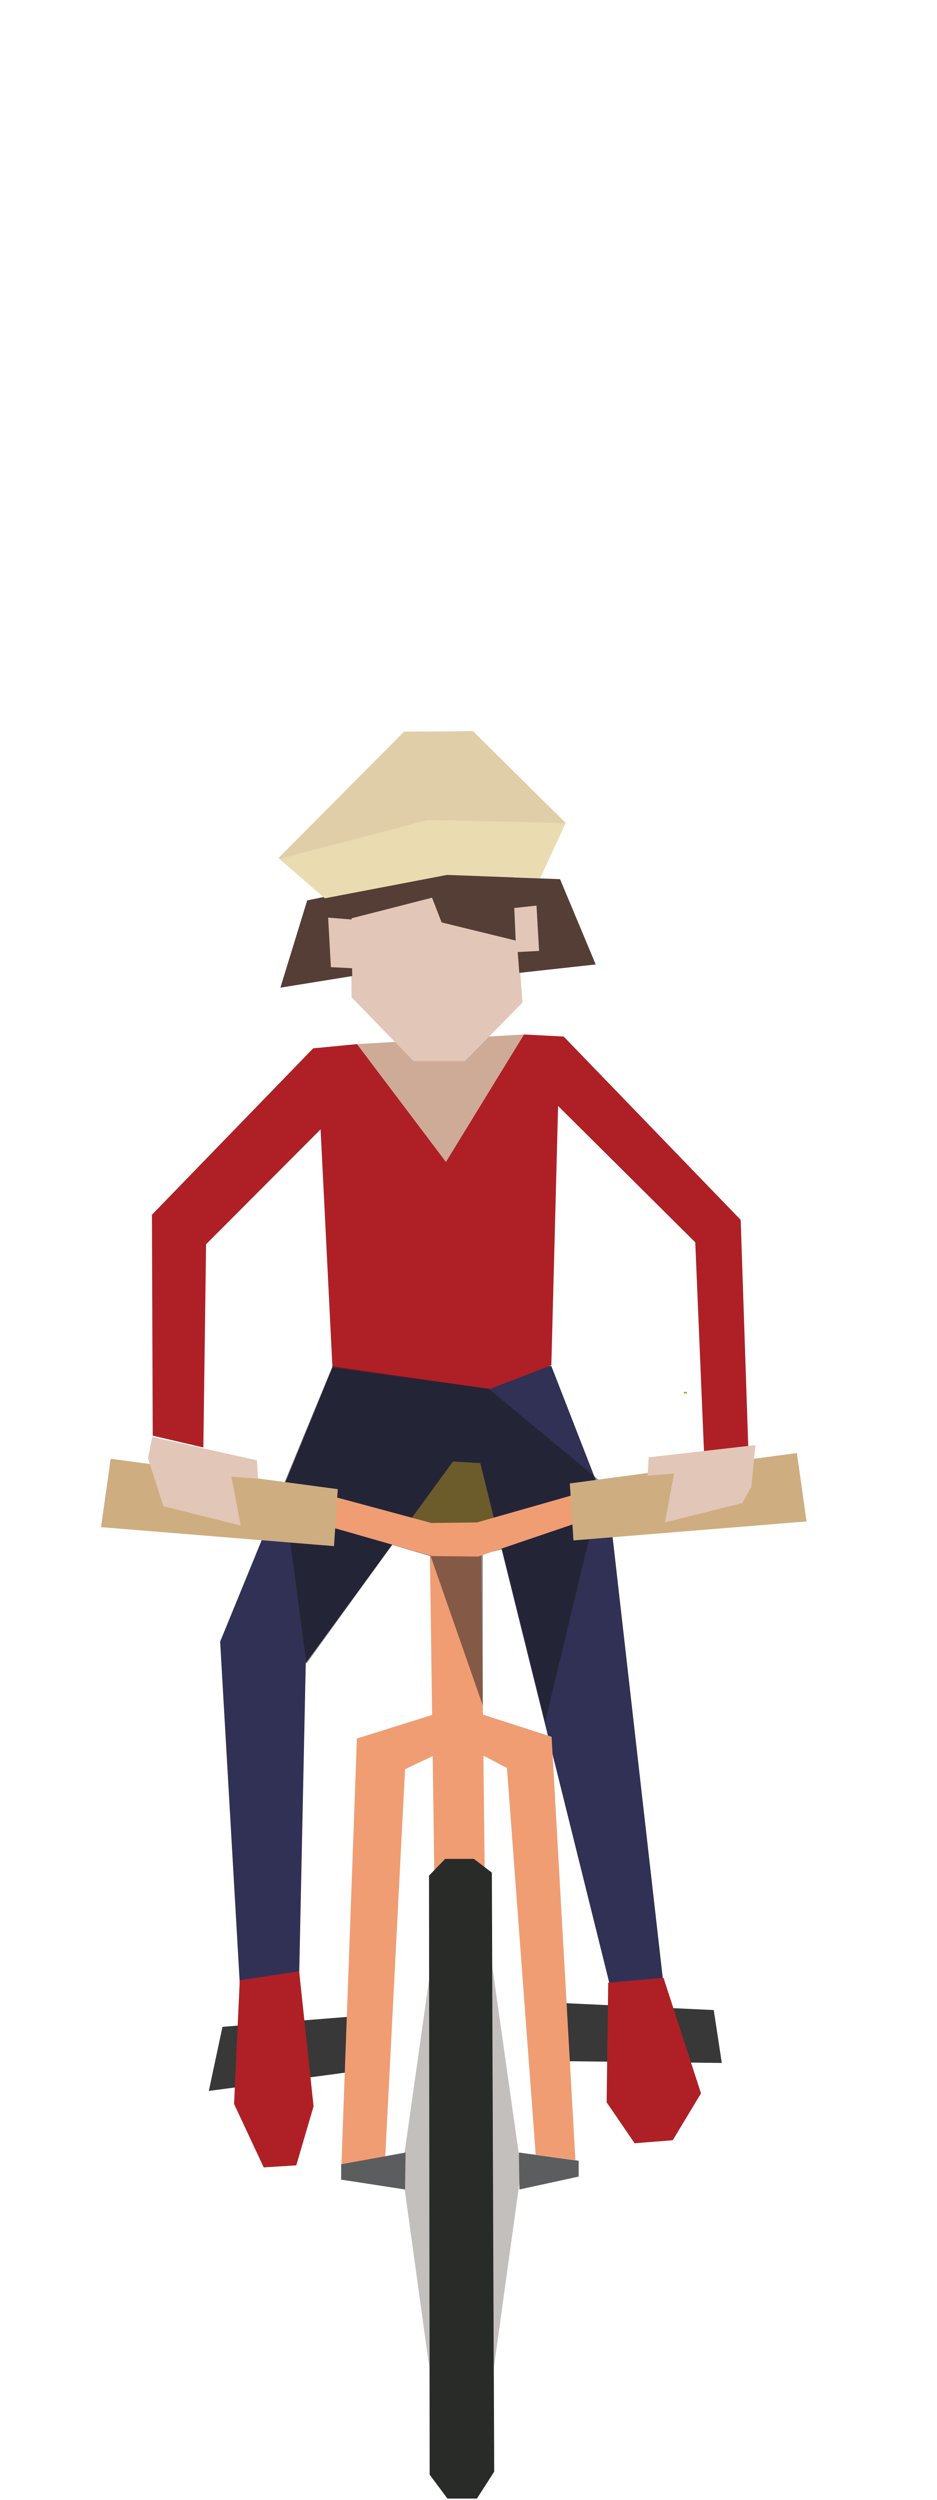<?xml version="1.0" encoding="UTF-8" standalone="no"?>
<!DOCTYPE svg PUBLIC "-//W3C//DTD SVG 1.1//EN" "http://www.w3.org/Graphics/SVG/1.1/DTD/svg11.dtd">
<svg width="100%" height="100%" viewBox="0 0 72 192" version="1.1" xmlns="http://www.w3.org/2000/svg" xmlns:xlink="http://www.w3.org/1999/xlink" xml:space="preserve" style="fill-rule:evenodd;clip-rule:evenodd;stroke-linejoin:round;stroke-miterlimit:1.414;">
    <g id="biker-02-inbound" transform="matrix(0.5,0,0,0.5,-2363.1,-239.75)">
        <g transform="matrix(2,0,0,2,-4916.63,-863.694)">
            <path d="M4848.85,751.789L4861.68,751.049L4855.68,760.837L4848.85,751.789Z" style="fill:rgb(206,171,151);fill-rule:nonzero;"/>
        </g>
        <g transform="matrix(2,0,0,2,-4916.63,-863.694)">
            <path d="M4849.39,830.589L4837.46,832.191L4838.51,827.266L4850.31,826.326L4849.39,830.589Z" style="fill:rgb(55,56,55);fill-rule:nonzero;"/>
        </g>
        <g transform="matrix(2,0,0,2,-4916.63,-863.694)">
            <path d="M4852.89,788.567L4860.13,788.625L4858.42,783.333L4853.35,782.704L4852.89,788.567Z" style="fill:rgb(193,159,62);fill-rule:nonzero;"/>
        </g>
        <g transform="matrix(2,0,0,2,-4916.63,-863.694)">
            <path d="M4856.22,783.848L4844.91,799.327L4844.4,823.5L4839.9,824.991L4838.33,797.681L4846.97,776.586L4856.67,777.118L4863.78,776.511L4868.32,788.166L4872.35,823.577L4868.4,824.563L4858.32,783.97L4856.22,783.848Z" style="fill:rgb(49,49,86);fill-rule:nonzero;"/>
        </g>
        <g transform="matrix(2,0,0,2,-4916.63,-863.694)">
            <path d="M4839.84,823.688L4839.4,833.188L4841.68,838.061L4844.18,837.905L4845.51,833.371L4844.4,823.001L4839.84,823.688Z" style="fill:rgb(174,32,37);fill-rule:nonzero;"/>
        </g>
        <g transform="matrix(2,0,0,2,-4916.63,-863.694)">
            <path d="M4854.52,822.692L4852.31,838.289L4854.4,853.395L4854.52,822.692Z" style="fill:rgb(194,191,188);fill-rule:nonzero;"/>
        </g>
        <g transform="matrix(2,0,0,2,-4916.63,-863.694)">
            <path d="M4859.25,822.692L4861.46,838.289L4859.37,853.395L4859.25,822.692Z" style="fill:rgb(194,191,188);fill-rule:nonzero;"/>
        </g>
        <g transform="matrix(2,0,0,2,-4916.63,-863.694)">
            <path d="M4854.79,815.626L4854.45,791.03L4858.39,791.039L4858.66,815.45L4854.79,815.626Z" style="fill:rgb(240,157,116);fill-rule:nonzero;"/>
        </g>
        <g transform="matrix(2,0,0,2,-4916.63,-863.694)">
            <path d="M4855.62,814.367L4854.38,815.655L4854.43,861.664L4855.8,863.5L4858.06,863.5L4859.39,861.43L4859.21,815.421L4857.83,814.367L4855.62,814.367Z" style="fill:rgb(41,43,41);fill-rule:nonzero;"/>
        </g>
        <g transform="matrix(2,0,0,2,-4916.63,-863.694)">
            <path d="M4846.96,776.624L4846.05,758.337L4837.25,767.162L4837.04,782.769L4833.15,781.861L4833.09,764.895L4845.48,752.113L4848.85,751.789L4855.68,760.837L4861.68,751.049L4864.73,751.208L4878.33,765.289L4878.93,783.253L4875.52,783.304L4874.84,767.013L4864.3,756.542L4863.78,776.458L4859.07,778.269L4846.96,776.624Z" style="fill:rgb(174,32,37);fill-rule:nonzero;"/>
        </g>
        <g transform="matrix(2,0,0,2,-4916.63,-863.694)">
            <g opacity="0.5">
                <path d="M4863.31,803.834L4867.71,785.501L4858.98,778.269L4846.96,776.539L4843.15,785.75L4844.96,799.375L4851.55,790.25L4854.51,791.125L4858.51,802.584L4858.51,790.958L4860.01,790.583L4863.31,803.834Z" style="fill:rgb(23,24,23);fill-rule:nonzero;"/>
            </g>
        </g>
        <g transform="matrix(2,0,0,2,-4916.63,-863.694)">
            <path d="M4854.61,791.108L4858.15,791.147L4866.66,788.255L4866.15,786.221L4858.06,788.528L4854.56,788.567L4846.59,786.418L4846.08,788.665L4854.61,791.108Z" style="fill:rgb(240,157,116);fill-rule:nonzero;"/>
        </g>
        <g transform="matrix(2,0,0,2,-4916.63,-863.694)">
            <path d="M4865.2,785.53L4865.48,789.907L4883.39,788.448L4882.65,783.196L4865.2,785.53Z" style="fill:rgb(206,173,128);fill-rule:nonzero;"/>
        </g>
        <g transform="matrix(2,0,0,2,-4916.63,-863.694)">
            <path d="M4847.37,785.969L4847.08,790.346L4829.18,788.887L4829.92,783.636L4847.37,785.969Z" style="fill:rgb(206,173,128);fill-rule:nonzero;"/>
        </g>
        <g transform="matrix(2,0,0,2,-4916.63,-863.694)">
            <path d="M4853.19,753.093L4857.15,753.093L4861.56,748.594L4860.65,735.899L4848.32,736.506L4848.43,748.188L4853.19,753.093Z" style="fill:rgb(226,198,183);fill-rule:nonzero;"/>
        </g>
        <g transform="matrix(2,0,0,2,-4916.63,-863.694)">
            <path d="M4832.79,783.603L4833.97,787.28L4839.91,788.763L4839.2,785.012L4841.24,785.168L4841.16,783.76L4833.11,781.96L4832.79,783.603Z" style="fill:rgb(226,198,183);fill-rule:nonzero;"/>
        </g>
        <g transform="matrix(2,0,0,2,-4916.63,-863.694)">
            <path d="M4879.15,785.792L4878.45,787.044L4872.51,788.528L4873.21,784.775L4871.18,784.934L4871.26,783.526L4879.46,782.587L4879.15,785.792Z" style="fill:rgb(226,198,183);fill-rule:nonzero;"/>
        </g>
        <g transform="matrix(2,0,0,2,-4916.63,-863.694)">
            <path d="M4862.99,829.884L4876.88,830.04L4876.26,825.976L4862.75,825.351L4862.99,829.884Z" style="fill:rgb(55,56,55);fill-rule:nonzero;"/>
        </g>
        <g transform="matrix(2,0,0,2,-4916.63,-863.694)">
            <path d="M4872.4,823.5L4875.28,832.375L4873.11,835.974L4870.18,836.209L4868.03,833.063L4868.15,823.875" style="fill:rgb(174,32,37);fill-rule:nonzero;"/>
        </g>
        <g transform="matrix(2,0,0,2,-4916.63,-863.694)">
            <path d="M4845.02,740.751L4842.96,747.454L4848.48,746.563L4848.43,742.125L4854.78,740.5L4854.46,738.813L4845.02,740.751Z" style="fill:rgb(84,62,54);fill-rule:nonzero;"/>
        </g>
        <g transform="matrix(2,0,0,2,-4916.63,-863.694)">
            <path d="M4854.05,739.091L4855.35,742.443L4861.13,743.856L4861.32,746.317L4867.19,745.671L4864.45,739.121L4855.62,738.79L4854.05,739.091Z" style="fill:rgb(84,62,54);fill-rule:nonzero;"/>
        </g>
        <g transform="matrix(2,0,0,2,-4916.63,-863.694)">
            <path d="M4860.93,741.335L4862.64,741.15L4862.84,744.632L4861.08,744.722L4860.93,741.335Z" style="fill:rgb(226,198,183);fill-rule:nonzero;"/>
        </g>
        <g transform="matrix(2,0,0,2,-4916.63,-863.694)">
            <path d="M4848.54,742.228L4846.63,742.073L4846.84,745.877L4848.57,745.968L4848.54,742.228Z" style="fill:rgb(226,198,183);fill-rule:nonzero;"/>
        </g>
        <g transform="matrix(2,0,0,2,-4916.63,-863.694)">
            <path d="M4846.38,740.585L4855.86,738.771L4862.52,738.971L4864.88,734.799L4857.76,727.75L4852.46,727.792L4842.82,737.491L4846.38,740.585Z" style="fill:rgb(224,206,168);fill-rule:nonzero;"/>
        </g>
        <g transform="matrix(2,0,0,2,-4916.63,-863.694)">
            <path d="M4846.38,740.585L4855.86,738.771L4862.92,739.047L4864.88,734.815L4854.3,734.572L4842.89,737.566L4846.38,740.585Z" style="fill:rgb(235,219,177);fill-rule:nonzero;"/>
        </g>
        <g transform="matrix(2,0,0,2,-4916.63,-863.694)">
            <path d="M4862.58,837.086L4865.63,837.501L4863.8,804.988L4858.51,803.284L4854.61,803.314L4848.84,805.125L4847.65,837.875L4851.02,837.203L4852.54,807.477L4854.71,806.451L4858.65,806.481L4860.37,807.389L4862.58,837.086Z" style="fill:rgb(240,157,116);fill-rule:nonzero;"/>
        </g>
        <g transform="matrix(2,0,0,2,-4916.63,-863.694)">
            <path d="M4861.29,836.919L4865.88,837.552L4865.88,838.767L4861.33,839.757L4861.29,836.919Z" style="fill:rgb(91,93,94);fill-rule:nonzero;"/>
        </g>
        <g transform="matrix(2,0,0,2,-4916.63,-863.694)">
            <path d="M4852.58,836.919L4847.63,837.821L4847.63,839.003L4852.54,839.757L4852.58,836.919Z" style="fill:rgb(91,93,94);fill-rule:nonzero;"/>
        </g>
        <g transform="matrix(2,0,0,2,-4916.63,-863.694)">
            <rect x="4873.96" y="778.499" width="0.25" height="0.125" style="fill:rgb(193,159,62);fill-rule:nonzero;"/>
        </g>
    </g>
</svg>
